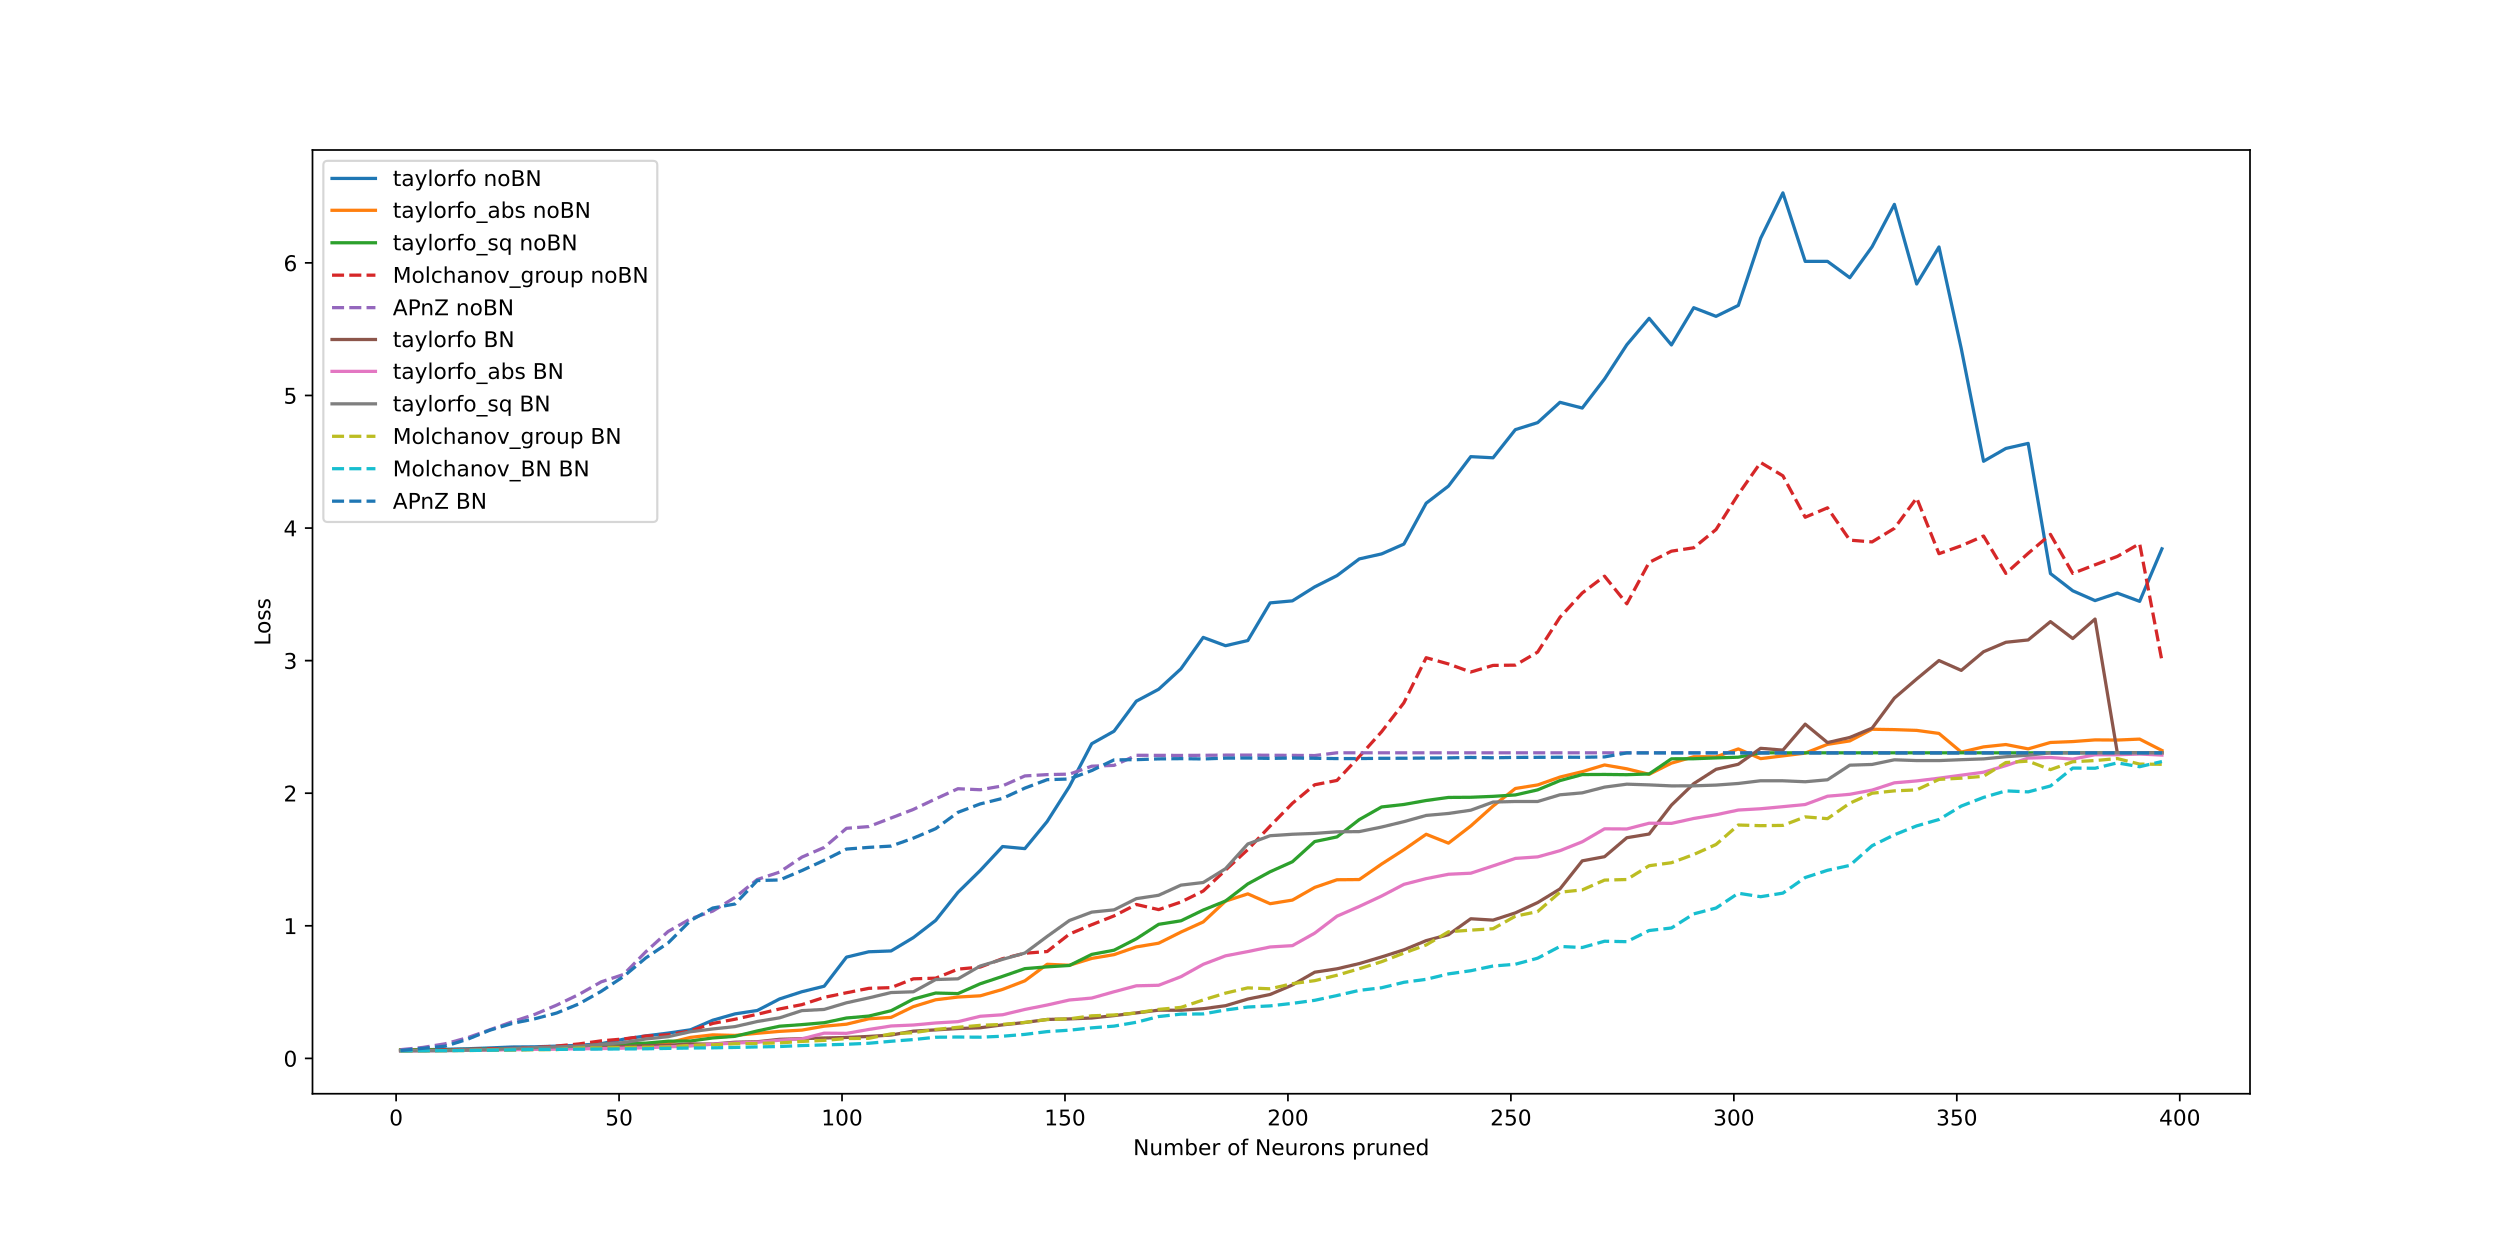 <?xml version="1.0" encoding="utf-8" standalone="no"?>
<!DOCTYPE svg PUBLIC "-//W3C//DTD SVG 1.1//EN"
  "http://www.w3.org/Graphics/SVG/1.1/DTD/svg11.dtd">
<!-- Created with matplotlib (https://matplotlib.org/) -->
<svg height="576pt" version="1.1" viewBox="0 0 1152 576" width="1152pt" xmlns="http://www.w3.org/2000/svg" xmlns:xlink="http://www.w3.org/1999/xlink">
 <defs>
  <style type="text/css">
*{stroke-linecap:butt;stroke-linejoin:round;}
  </style>
 </defs>
 <g id="figure_1">
  <g id="patch_1">
   <path d="M 0 576 
L 1152 576 
L 1152 0 
L 0 0 
z
" style="fill:#ffffff;"/>
  </g>
  <g id="axes_1">
   <g id="patch_2">
    <path d="M 144 504 
L 1036.8 504 
L 1036.8 69.12 
L 144 69.12 
z
" style="fill:#ffffff;"/>
   </g>
   <g id="matplotlib.axis_1">
    <g id="xtick_1">
     <g id="line2d_1">
      <defs>
       <path d="M 0 0 
L 0 3.5 
" id="m375e3ba65e" style="stroke:#000000;stroke-width:0.8;"/>
      </defs>
      <g>
       <use style="stroke:#000000;stroke-width:0.8;" x="182.527" xlink:href="#m375e3ba65e" y="504"/>
      </g>
     </g>
     <g id="text_1">
      <!-- 0 -->
      <defs>
       <path d="M 31.781 66.406 
Q 24.172 66.406 20.328 58.906 
Q 16.5 51.422 16.5 36.375 
Q 16.5 21.391 20.328 13.891 
Q 24.172 6.391 31.781 6.391 
Q 39.453 6.391 43.281 13.891 
Q 47.125 21.391 47.125 36.375 
Q 47.125 51.422 43.281 58.906 
Q 39.453 66.406 31.781 66.406 
z
M 31.781 74.219 
Q 44.047 74.219 50.516 64.516 
Q 56.984 54.828 56.984 36.375 
Q 56.984 17.969 50.516 8.266 
Q 44.047 -1.422 31.781 -1.422 
Q 19.531 -1.422 13.062 8.266 
Q 6.594 17.969 6.594 36.375 
Q 6.594 54.828 13.062 64.516 
Q 19.531 74.219 31.781 74.219 
z
" id="DejaVuSans-48"/>
      </defs>
      <g transform="translate(179.346 518.598)scale(0.1 -0.1)">
       <use xlink:href="#DejaVuSans-48"/>
      </g>
     </g>
    </g>
    <g id="xtick_2">
     <g id="line2d_2">
      <g>
       <use style="stroke:#000000;stroke-width:0.8;" x="285.266" xlink:href="#m375e3ba65e" y="504"/>
      </g>
     </g>
     <g id="text_2">
      <!-- 50 -->
      <defs>
       <path d="M 10.797 72.906 
L 49.516 72.906 
L 49.516 64.594 
L 19.828 64.594 
L 19.828 46.734 
Q 21.969 47.469 24.109 47.828 
Q 26.266 48.188 28.422 48.188 
Q 40.625 48.188 47.75 41.5 
Q 54.891 34.812 54.891 23.391 
Q 54.891 11.625 47.562 5.094 
Q 40.234 -1.422 26.906 -1.422 
Q 22.312 -1.422 17.547 -0.641 
Q 12.797 0.141 7.719 1.703 
L 7.719 11.625 
Q 12.109 9.234 16.797 8.062 
Q 21.484 6.891 26.703 6.891 
Q 35.156 6.891 40.078 11.328 
Q 45.016 15.766 45.016 23.391 
Q 45.016 31 40.078 35.438 
Q 35.156 39.891 26.703 39.891 
Q 22.75 39.891 18.812 39.016 
Q 14.891 38.141 10.797 36.281 
z
" id="DejaVuSans-53"/>
      </defs>
      <g transform="translate(278.903 518.598)scale(0.1 -0.1)">
       <use xlink:href="#DejaVuSans-53"/>
       <use x="63.623" xlink:href="#DejaVuSans-48"/>
      </g>
     </g>
    </g>
    <g id="xtick_3">
     <g id="line2d_3">
      <g>
       <use style="stroke:#000000;stroke-width:0.8;" x="388.005" xlink:href="#m375e3ba65e" y="504"/>
      </g>
     </g>
     <g id="text_3">
      <!-- 100 -->
      <defs>
       <path d="M 12.406 8.297 
L 28.516 8.297 
L 28.516 63.922 
L 10.984 60.406 
L 10.984 69.391 
L 28.422 72.906 
L 38.281 72.906 
L 38.281 8.297 
L 54.391 8.297 
L 54.391 0 
L 12.406 0 
z
" id="DejaVuSans-49"/>
      </defs>
      <g transform="translate(378.461 518.598)scale(0.1 -0.1)">
       <use xlink:href="#DejaVuSans-49"/>
       <use x="63.623" xlink:href="#DejaVuSans-48"/>
       <use x="127.246" xlink:href="#DejaVuSans-48"/>
      </g>
     </g>
    </g>
    <g id="xtick_4">
     <g id="line2d_4">
      <g>
       <use style="stroke:#000000;stroke-width:0.8;" x="490.743" xlink:href="#m375e3ba65e" y="504"/>
      </g>
     </g>
     <g id="text_4">
      <!-- 150 -->
      <g transform="translate(481.2 518.598)scale(0.1 -0.1)">
       <use xlink:href="#DejaVuSans-49"/>
       <use x="63.623" xlink:href="#DejaVuSans-53"/>
       <use x="127.246" xlink:href="#DejaVuSans-48"/>
      </g>
     </g>
    </g>
    <g id="xtick_5">
     <g id="line2d_5">
      <g>
       <use style="stroke:#000000;stroke-width:0.8;" x="593.482" xlink:href="#m375e3ba65e" y="504"/>
      </g>
     </g>
     <g id="text_5">
      <!-- 200 -->
      <defs>
       <path d="M 19.188 8.297 
L 53.609 8.297 
L 53.609 0 
L 7.328 0 
L 7.328 8.297 
Q 12.938 14.109 22.625 23.891 
Q 32.328 33.688 34.812 36.531 
Q 39.547 41.844 41.422 45.531 
Q 43.312 49.219 43.312 52.781 
Q 43.312 58.594 39.234 62.25 
Q 35.156 65.922 28.609 65.922 
Q 23.969 65.922 18.812 64.312 
Q 13.672 62.703 7.812 59.422 
L 7.812 69.391 
Q 13.766 71.781 18.938 73 
Q 24.125 74.219 28.422 74.219 
Q 39.75 74.219 46.484 68.547 
Q 53.219 62.891 53.219 53.422 
Q 53.219 48.922 51.531 44.891 
Q 49.859 40.875 45.406 35.406 
Q 44.188 33.984 37.641 27.219 
Q 31.109 20.453 19.188 8.297 
z
" id="DejaVuSans-50"/>
      </defs>
      <g transform="translate(583.938 518.598)scale(0.1 -0.1)">
       <use xlink:href="#DejaVuSans-50"/>
       <use x="63.623" xlink:href="#DejaVuSans-48"/>
       <use x="127.246" xlink:href="#DejaVuSans-48"/>
      </g>
     </g>
    </g>
    <g id="xtick_6">
     <g id="line2d_6">
      <g>
       <use style="stroke:#000000;stroke-width:0.8;" x="696.221" xlink:href="#m375e3ba65e" y="504"/>
      </g>
     </g>
     <g id="text_6">
      <!-- 250 -->
      <g transform="translate(686.677 518.598)scale(0.1 -0.1)">
       <use xlink:href="#DejaVuSans-50"/>
       <use x="63.623" xlink:href="#DejaVuSans-53"/>
       <use x="127.246" xlink:href="#DejaVuSans-48"/>
      </g>
     </g>
    </g>
    <g id="xtick_7">
     <g id="line2d_7">
      <g>
       <use style="stroke:#000000;stroke-width:0.8;" x="798.96" xlink:href="#m375e3ba65e" y="504"/>
      </g>
     </g>
     <g id="text_7">
      <!-- 300 -->
      <defs>
       <path d="M 40.578 39.312 
Q 47.656 37.797 51.625 33 
Q 55.609 28.219 55.609 21.188 
Q 55.609 10.406 48.188 4.484 
Q 40.766 -1.422 27.094 -1.422 
Q 22.516 -1.422 17.656 -0.516 
Q 12.797 0.391 7.625 2.203 
L 7.625 11.719 
Q 11.719 9.328 16.594 8.109 
Q 21.484 6.891 26.812 6.891 
Q 36.078 6.891 40.938 10.547 
Q 45.797 14.203 45.797 21.188 
Q 45.797 27.641 41.281 31.266 
Q 36.766 34.906 28.719 34.906 
L 20.219 34.906 
L 20.219 43.016 
L 29.109 43.016 
Q 36.375 43.016 40.234 45.922 
Q 44.094 48.828 44.094 54.297 
Q 44.094 59.906 40.109 62.906 
Q 36.141 65.922 28.719 65.922 
Q 24.656 65.922 20.016 65.031 
Q 15.375 64.156 9.812 62.312 
L 9.812 71.094 
Q 15.438 72.656 20.344 73.438 
Q 25.25 74.219 29.594 74.219 
Q 40.828 74.219 47.359 69.109 
Q 53.906 64.016 53.906 55.328 
Q 53.906 49.266 50.438 45.094 
Q 46.969 40.922 40.578 39.312 
z
" id="DejaVuSans-51"/>
      </defs>
      <g transform="translate(789.416 518.598)scale(0.1 -0.1)">
       <use xlink:href="#DejaVuSans-51"/>
       <use x="63.623" xlink:href="#DejaVuSans-48"/>
       <use x="127.246" xlink:href="#DejaVuSans-48"/>
      </g>
     </g>
    </g>
    <g id="xtick_8">
     <g id="line2d_8">
      <g>
       <use style="stroke:#000000;stroke-width:0.8;" x="901.699" xlink:href="#m375e3ba65e" y="504"/>
      </g>
     </g>
     <g id="text_8">
      <!-- 350 -->
      <g transform="translate(892.155 518.598)scale(0.1 -0.1)">
       <use xlink:href="#DejaVuSans-51"/>
       <use x="63.623" xlink:href="#DejaVuSans-53"/>
       <use x="127.246" xlink:href="#DejaVuSans-48"/>
      </g>
     </g>
    </g>
    <g id="xtick_9">
     <g id="line2d_9">
      <g>
       <use style="stroke:#000000;stroke-width:0.8;" x="1004.437" xlink:href="#m375e3ba65e" y="504"/>
      </g>
     </g>
     <g id="text_9">
      <!-- 400 -->
      <defs>
       <path d="M 37.797 64.312 
L 12.891 25.391 
L 37.797 25.391 
z
M 35.203 72.906 
L 47.609 72.906 
L 47.609 25.391 
L 58.016 25.391 
L 58.016 17.188 
L 47.609 17.188 
L 47.609 0 
L 37.797 0 
L 37.797 17.188 
L 4.891 17.188 
L 4.891 26.703 
z
" id="DejaVuSans-52"/>
      </defs>
      <g transform="translate(994.894 518.598)scale(0.1 -0.1)">
       <use xlink:href="#DejaVuSans-52"/>
       <use x="63.623" xlink:href="#DejaVuSans-48"/>
       <use x="127.246" xlink:href="#DejaVuSans-48"/>
      </g>
     </g>
    </g>
    <g id="text_10">
     <!-- Number of Neurons pruned -->
     <defs>
      <path d="M 9.812 72.906 
L 23.094 72.906 
L 55.422 11.922 
L 55.422 72.906 
L 64.984 72.906 
L 64.984 0 
L 51.703 0 
L 19.391 60.984 
L 19.391 0 
L 9.812 0 
z
" id="DejaVuSans-78"/>
      <path d="M 8.5 21.578 
L 8.5 54.688 
L 17.484 54.688 
L 17.484 21.922 
Q 17.484 14.156 20.5 10.266 
Q 23.531 6.391 29.594 6.391 
Q 36.859 6.391 41.078 11.031 
Q 45.312 15.672 45.312 23.688 
L 45.312 54.688 
L 54.297 54.688 
L 54.297 0 
L 45.312 0 
L 45.312 8.406 
Q 42.047 3.422 37.719 1 
Q 33.406 -1.422 27.688 -1.422 
Q 18.266 -1.422 13.375 4.438 
Q 8.5 10.297 8.5 21.578 
z
M 31.109 56 
z
" id="DejaVuSans-117"/>
      <path d="M 52 44.188 
Q 55.375 50.25 60.062 53.125 
Q 64.75 56 71.094 56 
Q 79.641 56 84.281 50.016 
Q 88.922 44.047 88.922 33.016 
L 88.922 0 
L 79.891 0 
L 79.891 32.719 
Q 79.891 40.578 77.094 44.375 
Q 74.312 48.188 68.609 48.188 
Q 61.625 48.188 57.562 43.547 
Q 53.516 38.922 53.516 30.906 
L 53.516 0 
L 44.484 0 
L 44.484 32.719 
Q 44.484 40.625 41.703 44.406 
Q 38.922 48.188 33.109 48.188 
Q 26.219 48.188 22.156 43.531 
Q 18.109 38.875 18.109 30.906 
L 18.109 0 
L 9.078 0 
L 9.078 54.688 
L 18.109 54.688 
L 18.109 46.188 
Q 21.188 51.219 25.484 53.609 
Q 29.781 56 35.688 56 
Q 41.656 56 45.828 52.969 
Q 50 49.953 52 44.188 
z
" id="DejaVuSans-109"/>
      <path d="M 48.688 27.297 
Q 48.688 37.203 44.609 42.844 
Q 40.531 48.484 33.406 48.484 
Q 26.266 48.484 22.188 42.844 
Q 18.109 37.203 18.109 27.297 
Q 18.109 17.391 22.188 11.75 
Q 26.266 6.109 33.406 6.109 
Q 40.531 6.109 44.609 11.75 
Q 48.688 17.391 48.688 27.297 
z
M 18.109 46.391 
Q 20.953 51.266 25.266 53.625 
Q 29.594 56 35.594 56 
Q 45.562 56 51.781 48.094 
Q 58.016 40.188 58.016 27.297 
Q 58.016 14.406 51.781 6.484 
Q 45.562 -1.422 35.594 -1.422 
Q 29.594 -1.422 25.266 0.953 
Q 20.953 3.328 18.109 8.203 
L 18.109 0 
L 9.078 0 
L 9.078 75.984 
L 18.109 75.984 
z
" id="DejaVuSans-98"/>
      <path d="M 56.203 29.594 
L 56.203 25.203 
L 14.891 25.203 
Q 15.484 15.922 20.484 11.062 
Q 25.484 6.203 34.422 6.203 
Q 39.594 6.203 44.453 7.469 
Q 49.312 8.734 54.109 11.281 
L 54.109 2.781 
Q 49.266 0.734 44.188 -0.344 
Q 39.109 -1.422 33.891 -1.422 
Q 20.797 -1.422 13.156 6.188 
Q 5.516 13.812 5.516 26.812 
Q 5.516 40.234 12.766 48.109 
Q 20.016 56 32.328 56 
Q 43.359 56 49.781 48.891 
Q 56.203 41.797 56.203 29.594 
z
M 47.219 32.234 
Q 47.125 39.594 43.094 43.984 
Q 39.062 48.391 32.422 48.391 
Q 24.906 48.391 20.391 44.141 
Q 15.875 39.891 15.188 32.172 
z
" id="DejaVuSans-101"/>
      <path d="M 41.109 46.297 
Q 39.594 47.172 37.812 47.578 
Q 36.031 48 33.891 48 
Q 26.266 48 22.188 43.047 
Q 18.109 38.094 18.109 28.812 
L 18.109 0 
L 9.078 0 
L 9.078 54.688 
L 18.109 54.688 
L 18.109 46.188 
Q 20.953 51.172 25.484 53.578 
Q 30.031 56 36.531 56 
Q 37.453 56 38.578 55.875 
Q 39.703 55.766 41.062 55.516 
z
" id="DejaVuSans-114"/>
      <path id="DejaVuSans-32"/>
      <path d="M 30.609 48.391 
Q 23.391 48.391 19.188 42.75 
Q 14.984 37.109 14.984 27.297 
Q 14.984 17.484 19.156 11.844 
Q 23.344 6.203 30.609 6.203 
Q 37.797 6.203 41.984 11.859 
Q 46.188 17.531 46.188 27.297 
Q 46.188 37.016 41.984 42.703 
Q 37.797 48.391 30.609 48.391 
z
M 30.609 56 
Q 42.328 56 49.016 48.375 
Q 55.719 40.766 55.719 27.297 
Q 55.719 13.875 49.016 6.219 
Q 42.328 -1.422 30.609 -1.422 
Q 18.844 -1.422 12.172 6.219 
Q 5.516 13.875 5.516 27.297 
Q 5.516 40.766 12.172 48.375 
Q 18.844 56 30.609 56 
z
" id="DejaVuSans-111"/>
      <path d="M 37.109 75.984 
L 37.109 68.5 
L 28.516 68.5 
Q 23.688 68.5 21.797 66.547 
Q 19.922 64.594 19.922 59.516 
L 19.922 54.688 
L 34.719 54.688 
L 34.719 47.703 
L 19.922 47.703 
L 19.922 0 
L 10.891 0 
L 10.891 47.703 
L 2.297 47.703 
L 2.297 54.688 
L 10.891 54.688 
L 10.891 58.5 
Q 10.891 67.625 15.141 71.797 
Q 19.391 75.984 28.609 75.984 
z
" id="DejaVuSans-102"/>
      <path d="M 54.891 33.016 
L 54.891 0 
L 45.906 0 
L 45.906 32.719 
Q 45.906 40.484 42.875 44.328 
Q 39.844 48.188 33.797 48.188 
Q 26.516 48.188 22.312 43.547 
Q 18.109 38.922 18.109 30.906 
L 18.109 0 
L 9.078 0 
L 9.078 54.688 
L 18.109 54.688 
L 18.109 46.188 
Q 21.344 51.125 25.703 53.562 
Q 30.078 56 35.797 56 
Q 45.219 56 50.047 50.172 
Q 54.891 44.344 54.891 33.016 
z
" id="DejaVuSans-110"/>
      <path d="M 44.281 53.078 
L 44.281 44.578 
Q 40.484 46.531 36.375 47.5 
Q 32.281 48.484 27.875 48.484 
Q 21.188 48.484 17.844 46.438 
Q 14.5 44.391 14.5 40.281 
Q 14.5 37.156 16.891 35.375 
Q 19.281 33.594 26.516 31.984 
L 29.594 31.297 
Q 39.156 29.25 43.188 25.516 
Q 47.219 21.781 47.219 15.094 
Q 47.219 7.469 41.188 3.016 
Q 35.156 -1.422 24.609 -1.422 
Q 20.219 -1.422 15.453 -0.562 
Q 10.688 0.297 5.422 2 
L 5.422 11.281 
Q 10.406 8.688 15.234 7.391 
Q 20.062 6.109 24.812 6.109 
Q 31.156 6.109 34.562 8.281 
Q 37.984 10.453 37.984 14.406 
Q 37.984 18.062 35.516 20.016 
Q 33.062 21.969 24.703 23.781 
L 21.578 24.516 
Q 13.234 26.266 9.516 29.906 
Q 5.812 33.547 5.812 39.891 
Q 5.812 47.609 11.281 51.797 
Q 16.75 56 26.812 56 
Q 31.781 56 36.172 55.266 
Q 40.578 54.547 44.281 53.078 
z
" id="DejaVuSans-115"/>
      <path d="M 18.109 8.203 
L 18.109 -20.797 
L 9.078 -20.797 
L 9.078 54.688 
L 18.109 54.688 
L 18.109 46.391 
Q 20.953 51.266 25.266 53.625 
Q 29.594 56 35.594 56 
Q 45.562 56 51.781 48.094 
Q 58.016 40.188 58.016 27.297 
Q 58.016 14.406 51.781 6.484 
Q 45.562 -1.422 35.594 -1.422 
Q 29.594 -1.422 25.266 0.953 
Q 20.953 3.328 18.109 8.203 
z
M 48.688 27.297 
Q 48.688 37.203 44.609 42.844 
Q 40.531 48.484 33.406 48.484 
Q 26.266 48.484 22.188 42.844 
Q 18.109 37.203 18.109 27.297 
Q 18.109 17.391 22.188 11.75 
Q 26.266 6.109 33.406 6.109 
Q 40.531 6.109 44.609 11.75 
Q 48.688 17.391 48.688 27.297 
z
" id="DejaVuSans-112"/>
      <path d="M 45.406 46.391 
L 45.406 75.984 
L 54.391 75.984 
L 54.391 0 
L 45.406 0 
L 45.406 8.203 
Q 42.578 3.328 38.25 0.953 
Q 33.938 -1.422 27.875 -1.422 
Q 17.969 -1.422 11.734 6.484 
Q 5.516 14.406 5.516 27.297 
Q 5.516 40.188 11.734 48.094 
Q 17.969 56 27.875 56 
Q 33.938 56 38.25 53.625 
Q 42.578 51.266 45.406 46.391 
z
M 14.797 27.297 
Q 14.797 17.391 18.875 11.75 
Q 22.953 6.109 30.078 6.109 
Q 37.203 6.109 41.297 11.75 
Q 45.406 17.391 45.406 27.297 
Q 45.406 37.203 41.297 42.844 
Q 37.203 48.484 30.078 48.484 
Q 22.953 48.484 18.875 42.844 
Q 14.797 37.203 14.797 27.297 
z
" id="DejaVuSans-100"/>
     </defs>
     <g transform="translate(522.148 532.277)scale(0.1 -0.1)">
      <use xlink:href="#DejaVuSans-78"/>
      <use x="74.805" xlink:href="#DejaVuSans-117"/>
      <use x="138.184" xlink:href="#DejaVuSans-109"/>
      <use x="235.596" xlink:href="#DejaVuSans-98"/>
      <use x="299.072" xlink:href="#DejaVuSans-101"/>
      <use x="360.596" xlink:href="#DejaVuSans-114"/>
      <use x="401.709" xlink:href="#DejaVuSans-32"/>
      <use x="433.496" xlink:href="#DejaVuSans-111"/>
      <use x="494.678" xlink:href="#DejaVuSans-102"/>
      <use x="529.883" xlink:href="#DejaVuSans-32"/>
      <use x="561.67" xlink:href="#DejaVuSans-78"/>
      <use x="636.475" xlink:href="#DejaVuSans-101"/>
      <use x="697.998" xlink:href="#DejaVuSans-117"/>
      <use x="761.377" xlink:href="#DejaVuSans-114"/>
      <use x="800.24" xlink:href="#DejaVuSans-111"/>
      <use x="861.422" xlink:href="#DejaVuSans-110"/>
      <use x="924.801" xlink:href="#DejaVuSans-115"/>
      <use x="976.9" xlink:href="#DejaVuSans-32"/>
      <use x="1008.688" xlink:href="#DejaVuSans-112"/>
      <use x="1072.164" xlink:href="#DejaVuSans-114"/>
      <use x="1113.277" xlink:href="#DejaVuSans-117"/>
      <use x="1176.656" xlink:href="#DejaVuSans-110"/>
      <use x="1240.035" xlink:href="#DejaVuSans-101"/>
      <use x="1301.559" xlink:href="#DejaVuSans-100"/>
     </g>
    </g>
   </g>
   <g id="matplotlib.axis_2">
    <g id="ytick_1">
     <g id="line2d_10">
      <defs>
       <path d="M 0 0 
L -3.5 0 
" id="m76b5b6a651" style="stroke:#000000;stroke-width:0.8;"/>
      </defs>
      <g>
       <use style="stroke:#000000;stroke-width:0.8;" x="144" xlink:href="#m76b5b6a651" y="487.715"/>
      </g>
     </g>
     <g id="text_11">
      <!-- 0 -->
      <g transform="translate(130.637 491.514)scale(0.1 -0.1)">
       <use xlink:href="#DejaVuSans-48"/>
      </g>
     </g>
    </g>
    <g id="ytick_2">
     <g id="line2d_11">
      <g>
       <use style="stroke:#000000;stroke-width:0.8;" x="144" xlink:href="#m76b5b6a651" y="426.616"/>
      </g>
     </g>
     <g id="text_12">
      <!-- 1 -->
      <g transform="translate(130.637 430.416)scale(0.1 -0.1)">
       <use xlink:href="#DejaVuSans-49"/>
      </g>
     </g>
    </g>
    <g id="ytick_3">
     <g id="line2d_12">
      <g>
       <use style="stroke:#000000;stroke-width:0.8;" x="144" xlink:href="#m76b5b6a651" y="365.518"/>
      </g>
     </g>
     <g id="text_13">
      <!-- 2 -->
      <g transform="translate(130.637 369.317)scale(0.1 -0.1)">
       <use xlink:href="#DejaVuSans-50"/>
      </g>
     </g>
    </g>
    <g id="ytick_4">
     <g id="line2d_13">
      <g>
       <use style="stroke:#000000;stroke-width:0.8;" x="144" xlink:href="#m76b5b6a651" y="304.419"/>
      </g>
     </g>
     <g id="text_14">
      <!-- 3 -->
      <g transform="translate(130.637 308.218)scale(0.1 -0.1)">
       <use xlink:href="#DejaVuSans-51"/>
      </g>
     </g>
    </g>
    <g id="ytick_5">
     <g id="line2d_14">
      <g>
       <use style="stroke:#000000;stroke-width:0.8;" x="144" xlink:href="#m76b5b6a651" y="243.32"/>
      </g>
     </g>
     <g id="text_15">
      <!-- 4 -->
      <g transform="translate(130.637 247.119)scale(0.1 -0.1)">
       <use xlink:href="#DejaVuSans-52"/>
      </g>
     </g>
    </g>
    <g id="ytick_6">
     <g id="line2d_15">
      <g>
       <use style="stroke:#000000;stroke-width:0.8;" x="144" xlink:href="#m76b5b6a651" y="182.222"/>
      </g>
     </g>
     <g id="text_16">
      <!-- 5 -->
      <g transform="translate(130.637 186.021)scale(0.1 -0.1)">
       <use xlink:href="#DejaVuSans-53"/>
      </g>
     </g>
    </g>
    <g id="ytick_7">
     <g id="line2d_16">
      <g>
       <use style="stroke:#000000;stroke-width:0.8;" x="144" xlink:href="#m76b5b6a651" y="121.123"/>
      </g>
     </g>
     <g id="text_17">
      <!-- 6 -->
      <defs>
       <path d="M 33.016 40.375 
Q 26.375 40.375 22.484 35.828 
Q 18.609 31.297 18.609 23.391 
Q 18.609 15.531 22.484 10.953 
Q 26.375 6.391 33.016 6.391 
Q 39.656 6.391 43.531 10.953 
Q 47.406 15.531 47.406 23.391 
Q 47.406 31.297 43.531 35.828 
Q 39.656 40.375 33.016 40.375 
z
M 52.594 71.297 
L 52.594 62.312 
Q 48.875 64.062 45.094 64.984 
Q 41.312 65.922 37.594 65.922 
Q 27.828 65.922 22.672 59.328 
Q 17.531 52.734 16.797 39.406 
Q 19.672 43.656 24.016 45.922 
Q 28.375 48.188 33.594 48.188 
Q 44.578 48.188 50.953 41.516 
Q 57.328 34.859 57.328 23.391 
Q 57.328 12.156 50.688 5.359 
Q 44.047 -1.422 33.016 -1.422 
Q 20.359 -1.422 13.672 8.266 
Q 6.984 17.969 6.984 36.375 
Q 6.984 53.656 15.188 63.938 
Q 23.391 74.219 37.203 74.219 
Q 40.922 74.219 44.703 73.484 
Q 48.484 72.75 52.594 71.297 
z
" id="DejaVuSans-54"/>
      </defs>
      <g transform="translate(130.637 124.922)scale(0.1 -0.1)">
       <use xlink:href="#DejaVuSans-54"/>
      </g>
     </g>
    </g>
    <g id="text_18">
     <!-- Loss -->
     <defs>
      <path d="M 9.812 72.906 
L 19.672 72.906 
L 19.672 8.297 
L 55.172 8.297 
L 55.172 0 
L 9.812 0 
z
" id="DejaVuSans-76"/>
     </defs>
     <g transform="translate(124.558 297.527)rotate(-90)scale(0.1 -0.1)">
      <use xlink:href="#DejaVuSans-76"/>
      <use x="53.963" xlink:href="#DejaVuSans-111"/>
      <use x="115.145" xlink:href="#DejaVuSans-115"/>
      <use x="167.244" xlink:href="#DejaVuSans-115"/>
     </g>
    </g>
   </g>
   <g id="line2d_17">
    <path clip-path="url(#p7041e34046)" d="M 184.582 483.861 
L 194.856 483.729 
L 205.13 483.5 
L 215.403 483.268 
L 225.677 482.895 
L 235.951 482.46 
L 246.225 482.377 
L 256.499 482.058 
L 266.773 481.683 
L 277.047 480.925 
L 287.321 478.875 
L 297.594 477.329 
L 307.868 476.039 
L 318.142 474.534 
L 328.416 470.124 
L 338.69 467.196 
L 348.964 465.63 
L 359.238 460.304 
L 369.512 456.985 
L 379.786 454.448 
L 390.059 441.045 
L 400.333 438.579 
L 410.607 438.195 
L 420.881 432.036 
L 431.155 424.127 
L 441.429 411.184 
L 451.703 401.094 
L 461.977 390.084 
L 472.25 391.048 
L 482.524 378.549 
L 492.798 362.397 
L 503.072 342.693 
L 513.346 336.935 
L 523.62 323.089 
L 533.894 317.625 
L 544.168 308.194 
L 554.441 293.717 
L 564.715 297.542 
L 574.989 295.16 
L 585.263 277.811 
L 595.537 276.876 
L 605.811 270.435 
L 616.085 265.251 
L 626.359 257.549 
L 636.632 255.241 
L 646.906 250.722 
L 657.18 231.876 
L 667.454 223.979 
L 677.728 210.422 
L 688.002 210.948 
L 698.276 197.971 
L 708.55 194.742 
L 718.823 185.382 
L 729.097 188.027 
L 739.371 174.626 
L 749.645 158.855 
L 759.919 146.69 
L 770.193 158.948 
L 780.467 141.788 
L 790.741 145.772 
L 801.014 140.736 
L 811.288 109.831 
L 821.562 88.887 
L 831.836 120.444 
L 842.11 120.432 
L 852.384 127.97 
L 862.658 113.693 
L 872.932 94.181 
L 883.206 130.86 
L 893.479 113.807 
L 903.753 160.66 
L 914.027 212.549 
L 924.301 206.647 
L 934.575 204.321 
L 944.849 264.293 
L 955.123 272.229 
L 965.397 276.755 
L 975.67 273.295 
L 985.944 277.099 
L 996.218 252.893 
" style="fill:none;stroke:#1f77b4;stroke-linecap:square;stroke-width:1.5;"/>
   </g>
   <g id="line2d_18">
    <path clip-path="url(#p7041e34046)" d="M 184.582 483.876 
L 194.856 483.795 
L 205.13 483.702 
L 215.403 483.614 
L 225.677 483.595 
L 235.951 483.434 
L 246.225 483.228 
L 256.499 483.126 
L 266.773 482.723 
L 277.047 482.706 
L 287.321 482.278 
L 297.594 480.999 
L 307.868 480.57 
L 318.142 478.038 
L 328.416 476.863 
L 338.69 477.118 
L 348.964 476.137 
L 359.238 475.259 
L 369.512 474.678 
L 379.786 472.868 
L 390.059 471.948 
L 400.333 469.456 
L 410.607 468.795 
L 420.881 463.843 
L 431.155 460.688 
L 441.429 459.44 
L 451.703 458.866 
L 461.977 455.914 
L 472.25 451.963 
L 482.524 444.339 
L 492.798 444.79 
L 503.072 441.63 
L 513.346 439.895 
L 523.62 436.334 
L 533.894 434.629 
L 544.168 429.498 
L 554.441 424.828 
L 564.715 415.239 
L 574.989 411.891 
L 585.263 416.426 
L 595.537 414.76 
L 605.811 408.924 
L 616.085 405.391 
L 626.359 405.297 
L 636.632 398.157 
L 646.906 391.55 
L 657.18 384.426 
L 667.454 388.529 
L 677.728 380.61 
L 688.002 371.438 
L 698.276 363.336 
L 708.55 361.699 
L 718.823 358.079 
L 729.097 355.585 
L 739.371 352.492 
L 749.645 354.268 
L 759.919 356.792 
L 770.193 351.655 
L 780.467 348.712 
L 790.741 348.738 
L 801.014 345.107 
L 811.288 349.575 
L 821.562 348.313 
L 831.836 347.035 
L 842.11 342.997 
L 852.384 341.41 
L 862.658 336.037 
L 872.932 336.209 
L 883.206 336.562 
L 893.479 337.964 
L 903.753 346.576 
L 914.027 344.166 
L 924.301 343.082 
L 934.575 345.084 
L 944.849 342.13 
L 955.123 341.717 
L 965.397 340.941 
L 975.67 341.017 
L 985.944 340.577 
L 996.218 345.813 
" style="fill:none;stroke:#ff7f0e;stroke-linecap:square;stroke-width:1.5;"/>
   </g>
   <g id="line2d_19">
    <path clip-path="url(#p7041e34046)" d="M 184.582 483.908 
L 194.856 483.795 
L 205.13 483.684 
L 215.403 483.618 
L 225.677 483.498 
L 235.951 483.203 
L 246.225 483.098 
L 256.499 483.024 
L 266.773 482.182 
L 277.047 481.289 
L 287.321 480.849 
L 297.594 480.687 
L 307.868 479.783 
L 318.142 479.695 
L 328.416 478.295 
L 338.69 477.532 
L 348.964 475.056 
L 359.238 472.876 
L 369.512 472.139 
L 379.786 471.256 
L 390.059 469.093 
L 400.333 468.199 
L 410.607 465.734 
L 420.881 460.367 
L 431.155 457.59 
L 441.429 457.843 
L 451.703 453.31 
L 461.977 449.912 
L 472.25 446.345 
L 482.524 445.524 
L 492.798 444.885 
L 503.072 439.783 
L 513.346 437.848 
L 523.62 432.594 
L 533.894 425.932 
L 544.168 424.307 
L 554.441 419.352 
L 564.715 415.185 
L 574.989 407.3 
L 585.263 401.702 
L 595.537 397.097 
L 605.811 387.791 
L 616.085 385.651 
L 626.359 377.663 
L 636.632 371.84 
L 646.906 370.7 
L 657.18 368.869 
L 667.454 367.456 
L 677.728 367.38 
L 688.002 366.956 
L 698.276 366.308 
L 708.55 363.972 
L 718.823 359.699 
L 729.097 356.925 
L 739.371 356.864 
L 749.645 356.979 
L 759.919 356.642 
L 770.193 349.658 
L 780.467 349.628 
L 790.741 349.246 
L 801.014 348.915 
L 811.288 346.889 
L 821.562 346.889 
L 831.836 346.889 
L 842.11 346.889 
L 852.384 346.889 
L 862.658 346.889 
L 872.932 346.889 
L 883.206 346.889 
L 893.479 346.889 
L 903.753 346.889 
L 914.027 346.889 
L 924.301 346.889 
L 934.575 346.889 
L 944.849 346.889 
L 955.123 346.889 
L 965.397 346.889 
L 975.67 346.889 
L 985.944 346.889 
L 996.218 346.889 
" style="fill:none;stroke:#2ca02c;stroke-linecap:square;stroke-width:1.5;"/>
   </g>
   <g id="line2d_20">
    <path clip-path="url(#p7041e34046)" d="M 184.582 483.901 
L 194.856 483.887 
L 205.13 483.744 
L 215.403 483.6 
L 225.677 483.277 
L 235.951 483.127 
L 246.225 482.698 
L 256.499 482.015 
L 266.773 481.041 
L 277.047 479.622 
L 287.321 478.742 
L 297.594 477.421 
L 307.868 476.816 
L 318.142 475.056 
L 328.416 471.592 
L 338.69 469.657 
L 348.964 467.372 
L 359.238 464.928 
L 369.512 462.938 
L 379.786 459.588 
L 390.059 457.464 
L 400.333 455.424 
L 410.607 455.097 
L 420.881 451.042 
L 431.155 450.74 
L 441.429 446.581 
L 451.703 445.614 
L 461.977 441.758 
L 472.25 439.26 
L 482.524 438.463 
L 492.798 430.404 
L 503.072 426.103 
L 513.346 422.043 
L 523.62 416.773 
L 533.894 419.157 
L 544.168 415.662 
L 554.441 410.582 
L 564.715 400.926 
L 574.989 391.473 
L 585.263 380.653 
L 595.537 370.165 
L 605.811 361.618 
L 616.085 359.624 
L 626.359 348.634 
L 636.632 337.2 
L 646.906 323.854 
L 657.18 303.071 
L 667.454 305.951 
L 677.728 309.662 
L 688.002 306.619 
L 698.276 306.489 
L 708.55 300.473 
L 718.823 284.454 
L 729.097 273.254 
L 739.371 265.508 
L 749.645 278.224 
L 759.919 259.173 
L 770.193 253.978 
L 780.467 252.411 
L 790.741 244.019 
L 801.014 227.795 
L 811.288 213.121 
L 821.562 219.257 
L 831.836 238.343 
L 842.11 234.006 
L 852.384 248.899 
L 862.658 249.712 
L 872.932 243.461 
L 883.206 229.465 
L 893.479 255.141 
L 903.753 251.489 
L 914.027 247.009 
L 924.301 264.221 
L 934.575 254.981 
L 944.849 246.258 
L 955.123 264.227 
L 965.397 260.258 
L 975.67 256.395 
L 985.944 250.506 
L 996.218 304.532 
" style="fill:none;stroke:#d62728;stroke-dasharray:5.55,2.4;stroke-dashoffset:0;stroke-width:1.5;"/>
   </g>
   <g id="line2d_21">
    <path clip-path="url(#p7041e34046)" d="M 184.582 483.693 
L 194.856 482.658 
L 205.13 480.979 
L 215.403 478.187 
L 225.677 474.538 
L 235.951 470.858 
L 246.225 467.498 
L 256.499 463.156 
L 266.773 458.225 
L 277.047 452.424 
L 287.321 449.034 
L 297.594 438.574 
L 307.868 429.22 
L 318.142 423.405 
L 328.416 419.844 
L 338.69 413.514 
L 348.964 405.278 
L 359.238 401.842 
L 369.512 394.962 
L 379.786 390.5 
L 390.059 381.687 
L 400.333 380.887 
L 410.607 376.936 
L 420.881 372.972 
L 431.155 368.109 
L 441.429 363.437 
L 451.703 363.919 
L 461.977 362.125 
L 472.25 357.547 
L 482.524 356.94 
L 492.798 356.718 
L 503.072 353.057 
L 513.346 352.69 
L 523.62 348.04 
L 533.894 348.069 
L 544.168 348.095 
L 554.441 348.044 
L 564.715 347.962 
L 574.989 347.936 
L 585.263 348.031 
L 595.537 348.069 
L 605.811 348.156 
L 616.085 346.889 
L 626.359 346.889 
L 636.632 346.889 
L 646.906 346.889 
L 657.18 346.889 
L 667.454 346.889 
L 677.728 346.889 
L 688.002 346.889 
L 698.276 346.889 
L 708.55 346.889 
L 718.823 346.889 
L 729.097 346.889 
L 739.371 346.889 
L 749.645 346.889 
L 759.919 346.889 
L 770.193 346.889 
L 780.467 346.889 
L 790.741 346.889 
L 801.014 346.889 
L 811.288 346.889 
L 821.562 346.889 
L 831.836 346.889 
L 842.11 346.889 
L 852.384 346.889 
L 862.658 346.889 
L 872.932 346.889 
L 883.206 346.889 
L 893.479 346.889 
L 903.753 346.889 
L 914.027 346.889 
L 924.301 346.889 
L 934.575 346.889 
L 944.849 346.889 
L 955.123 346.889 
L 965.397 346.889 
L 975.67 346.889 
L 985.944 346.889 
L 996.218 346.889 
" style="fill:none;stroke:#9467bd;stroke-dasharray:5.55,2.4;stroke-dashoffset:0;stroke-width:1.5;"/>
   </g>
   <g id="line2d_22">
    <path clip-path="url(#p7041e34046)" d="M 184.582 484.174 
L 194.856 484.011 
L 205.13 483.924 
L 215.403 483.732 
L 225.677 483.64 
L 235.951 483.495 
L 246.225 483.292 
L 256.499 483.168 
L 266.773 482.798 
L 277.047 482.748 
L 287.321 482.229 
L 297.594 481.876 
L 307.868 481.632 
L 318.142 481.063 
L 328.416 481.097 
L 338.69 480.25 
L 348.964 480.027 
L 359.238 478.92 
L 369.512 478.595 
L 379.786 478.305 
L 390.059 478.052 
L 400.333 477.593 
L 410.607 476.945 
L 420.881 475.151 
L 431.155 474.57 
L 441.429 473.958 
L 451.703 473.588 
L 461.977 472.26 
L 472.25 471.17 
L 482.524 469.759 
L 492.798 469.515 
L 503.072 469.098 
L 513.346 467.991 
L 523.62 466.749 
L 533.894 465.481 
L 544.168 465.53 
L 554.441 464.807 
L 564.715 463.424 
L 574.989 460.363 
L 585.263 458.253 
L 595.537 453.882 
L 605.811 447.992 
L 616.085 446.419 
L 626.359 444.013 
L 636.632 440.954 
L 646.906 437.69 
L 657.18 433.436 
L 667.454 430.699 
L 677.728 423.363 
L 688.002 423.985 
L 698.276 420.657 
L 708.55 415.9 
L 718.823 409.63 
L 729.097 396.684 
L 739.371 394.764 
L 749.645 386.017 
L 759.919 384.321 
L 770.193 371.003 
L 780.467 361.097 
L 790.741 354.497 
L 801.014 352.165 
L 811.288 344.82 
L 821.562 345.662 
L 831.836 333.687 
L 842.11 342.18 
L 852.384 339.813 
L 862.658 335.539 
L 872.932 321.682 
L 883.206 312.873 
L 893.479 304.374 
L 903.753 308.917 
L 914.027 300.312 
L 924.301 295.962 
L 934.575 294.893 
L 944.849 286.447 
L 955.123 294.235 
L 965.397 285.271 
L 975.67 346.937 
L 985.944 346.937 
L 996.218 346.937 
" style="fill:none;stroke:#8c564b;stroke-linecap:square;stroke-width:1.5;"/>
   </g>
   <g id="line2d_23">
    <path clip-path="url(#p7041e34046)" d="M 184.582 484.23 
L 194.856 484.191 
L 205.13 484.124 
L 215.403 484.008 
L 225.677 483.85 
L 235.951 483.724 
L 246.225 483.533 
L 256.499 483.422 
L 266.773 483.253 
L 277.047 483.178 
L 287.321 483.003 
L 297.594 482.804 
L 307.868 482.384 
L 318.142 481.985 
L 328.416 481.173 
L 338.69 480.619 
L 348.964 480.235 
L 359.238 479.336 
L 369.512 478.712 
L 379.786 476.07 
L 390.059 476.168 
L 400.333 474.375 
L 410.607 472.772 
L 420.881 472.326 
L 431.155 471.384 
L 441.429 470.777 
L 451.703 468.293 
L 461.977 467.603 
L 472.25 465.148 
L 482.524 463.111 
L 492.798 460.799 
L 503.072 459.902 
L 513.346 457.001 
L 523.62 454.259 
L 533.894 454.012 
L 544.168 450.062 
L 554.441 444.362 
L 564.715 440.45 
L 574.989 438.483 
L 585.263 436.363 
L 595.537 435.748 
L 605.811 429.994 
L 616.085 422.174 
L 626.359 417.688 
L 636.632 412.893 
L 646.906 407.516 
L 657.18 404.871 
L 667.454 402.856 
L 677.728 402.373 
L 688.002 399 
L 698.276 395.557 
L 708.55 394.847 
L 718.823 391.991 
L 729.097 387.898 
L 739.371 381.923 
L 749.645 381.988 
L 759.919 379.335 
L 770.193 379.415 
L 780.467 377.153 
L 790.741 375.436 
L 801.014 373.268 
L 811.288 372.673 
L 821.562 371.715 
L 831.836 370.718 
L 842.11 366.896 
L 852.384 366.013 
L 862.658 364.083 
L 872.932 360.724 
L 883.206 359.85 
L 893.479 358.583 
L 903.753 357.206 
L 914.027 355.835 
L 924.301 352.782 
L 934.575 349.316 
L 944.849 349.049 
L 955.123 349.802 
L 965.397 347.787 
L 975.67 347.785 
L 985.944 347.458 
L 996.218 347.945 
" style="fill:none;stroke:#e377c2;stroke-linecap:square;stroke-width:1.5;"/>
   </g>
   <g id="line2d_24">
    <path clip-path="url(#p7041e34046)" d="M 184.582 484.233 
L 194.856 484.191 
L 205.13 484.121 
L 215.403 483.916 
L 225.677 483.671 
L 235.951 483.218 
L 246.225 482.771 
L 256.499 482.434 
L 266.773 482.079 
L 277.047 481.234 
L 287.321 480.413 
L 297.594 478.754 
L 307.868 477.694 
L 318.142 475.425 
L 328.416 474.142 
L 338.69 473.052 
L 348.964 470.703 
L 359.238 469.013 
L 369.512 465.687 
L 379.786 465.13 
L 390.059 462.079 
L 400.333 459.826 
L 410.607 457.369 
L 420.881 457.014 
L 431.155 451.376 
L 441.429 451.046 
L 451.703 445.123 
L 461.977 442.063 
L 472.25 439.16 
L 482.524 431.503 
L 492.798 424.152 
L 503.072 420.309 
L 513.346 419.257 
L 523.62 414.094 
L 533.894 412.538 
L 544.168 407.867 
L 554.441 406.656 
L 564.715 400.301 
L 574.989 388.9 
L 585.263 385.093 
L 595.537 384.423 
L 605.811 384.027 
L 616.085 383.299 
L 626.359 383.202 
L 636.632 381.1 
L 646.906 378.616 
L 657.18 375.75 
L 667.454 374.84 
L 677.728 373.339 
L 688.002 369.593 
L 698.276 369.326 
L 708.55 369.325 
L 718.823 366.245 
L 729.097 365.342 
L 739.371 362.704 
L 749.645 361.344 
L 759.919 361.676 
L 770.193 362.135 
L 780.467 362.107 
L 790.741 361.768 
L 801.014 361.022 
L 811.288 359.768 
L 821.562 359.785 
L 831.836 360.231 
L 842.11 359.319 
L 852.384 352.591 
L 862.658 352.26 
L 872.932 350.113 
L 883.206 350.472 
L 893.479 350.479 
L 903.753 350.059 
L 914.027 349.694 
L 924.301 348.704 
L 934.575 347.984 
L 944.849 346.937 
L 955.123 346.937 
L 965.397 346.937 
L 975.67 346.937 
L 985.944 346.937 
L 996.218 346.937 
" style="fill:none;stroke:#7f7f7f;stroke-linecap:square;stroke-width:1.5;"/>
   </g>
   <g id="line2d_25">
    <path clip-path="url(#p7041e34046)" d="M 184.582 484.233 
L 194.856 484.196 
L 205.13 484.141 
L 215.403 484.076 
L 225.677 483.952 
L 235.951 483.918 
L 246.225 483.703 
L 256.499 483.67 
L 266.773 482.898 
L 277.047 482.87 
L 287.321 482.704 
L 297.594 482.567 
L 307.868 482.473 
L 318.142 481.711 
L 328.416 481.456 
L 338.69 480.937 
L 348.964 480.82 
L 359.238 480.56 
L 369.512 479.887 
L 379.786 479.406 
L 390.059 478.569 
L 400.333 478.465 
L 410.607 476.408 
L 420.881 475.856 
L 431.155 474.35 
L 441.429 473.377 
L 451.703 472.477 
L 461.977 472.04 
L 472.25 471.129 
L 482.524 469.794 
L 492.798 469.471 
L 503.072 468.079 
L 513.346 467.695 
L 523.62 466.778 
L 533.894 465.123 
L 544.168 464.209 
L 554.441 460.77 
L 564.715 457.637 
L 574.989 455.204 
L 585.263 455.639 
L 595.537 453.257 
L 605.811 451.886 
L 616.085 449.38 
L 626.359 446.378 
L 636.632 443.155 
L 646.906 439.178 
L 657.18 435.434 
L 667.454 429.362 
L 677.728 428.603 
L 688.002 427.957 
L 698.276 422.18 
L 708.55 420.051 
L 718.823 411.133 
L 729.097 410.066 
L 739.371 405.547 
L 749.645 405.279 
L 759.919 398.923 
L 770.193 397.545 
L 780.467 393.763 
L 790.741 389.134 
L 801.014 380.169 
L 811.288 380.47 
L 821.562 380.339 
L 831.836 376.419 
L 842.11 377.246 
L 852.384 370.103 
L 862.658 365.521 
L 872.932 364.431 
L 883.206 363.982 
L 893.479 359.145 
L 903.753 358.579 
L 914.027 357.705 
L 924.301 351.376 
L 934.575 350.728 
L 944.849 354.651 
L 955.123 351.008 
L 965.397 350.46 
L 975.67 349.547 
L 985.944 352.094 
L 996.218 352.189 
" style="fill:none;stroke:#bcbd22;stroke-dasharray:5.55,2.4;stroke-dashoffset:0;stroke-width:1.5;"/>
   </g>
   <g id="line2d_26">
    <path clip-path="url(#p7041e34046)" d="M 184.582 484.226 
L 194.856 484.191 
L 205.13 484.131 
L 215.403 484.055 
L 225.677 483.954 
L 235.951 483.78 
L 246.225 483.594 
L 256.499 483.566 
L 266.773 483.455 
L 277.047 483.405 
L 287.321 483.361 
L 297.594 483.282 
L 307.868 483.091 
L 318.142 482.927 
L 328.416 482.835 
L 338.69 482.658 
L 348.964 482.422 
L 359.238 482.239 
L 369.512 481.792 
L 379.786 481.49 
L 390.059 481.201 
L 400.333 480.729 
L 410.607 479.816 
L 420.881 479.031 
L 431.155 477.956 
L 441.429 477.863 
L 451.703 477.945 
L 461.977 477.485 
L 472.25 476.65 
L 482.524 475.358 
L 492.798 474.713 
L 503.072 473.633 
L 513.346 472.831 
L 523.62 471.059 
L 533.894 468.417 
L 544.168 467.31 
L 554.441 467.215 
L 564.715 465.398 
L 574.989 464.034 
L 585.263 463.51 
L 595.537 462.347 
L 605.811 460.95 
L 616.085 458.74 
L 626.359 456.358 
L 636.632 455.162 
L 646.906 452.645 
L 657.18 451.266 
L 667.454 448.763 
L 677.728 447.31 
L 688.002 445.132 
L 698.276 444.328 
L 708.55 441.531 
L 718.823 436.126 
L 729.097 436.615 
L 739.371 433.721 
L 749.645 433.927 
L 759.919 428.781 
L 770.193 427.618 
L 780.467 421.118 
L 790.741 418.427 
L 801.014 411.598 
L 811.288 413.199 
L 821.562 411.547 
L 831.836 404.364 
L 842.11 401.037 
L 852.384 398.776 
L 862.658 389.712 
L 872.932 384.666 
L 883.206 380.566 
L 893.479 377.629 
L 903.753 371.428 
L 914.027 367.446 
L 924.301 364.432 
L 934.575 364.897 
L 944.849 362.182 
L 955.123 353.93 
L 965.397 354.009 
L 975.67 351.538 
L 985.944 353.301 
L 996.218 350.895 
" style="fill:none;stroke:#17becf;stroke-dasharray:5.55,2.4;stroke-dashoffset:0;stroke-width:1.5;"/>
   </g>
   <g id="line2d_27">
    <path clip-path="url(#p7041e34046)" d="M 184.582 484.076 
L 194.856 483.072 
L 205.13 482.09 
L 215.403 478.916 
L 225.677 474.729 
L 235.951 471.627 
L 246.225 469.51 
L 256.499 466.807 
L 266.773 462.58 
L 277.047 456.791 
L 287.321 449.979 
L 297.594 441.401 
L 307.868 434.514 
L 318.142 424.24 
L 328.416 418.426 
L 338.69 416.558 
L 348.964 405.752 
L 359.238 405.486 
L 369.512 401.15 
L 379.786 396.434 
L 390.059 391.252 
L 400.333 390.467 
L 410.607 389.878 
L 420.881 386.217 
L 431.155 381.849 
L 441.429 374.322 
L 451.703 370.44 
L 461.977 367.899 
L 472.25 363.158 
L 482.524 359.277 
L 492.798 358.957 
L 503.072 355.065 
L 513.346 350.146 
L 523.62 350.051 
L 533.894 349.694 
L 544.168 349.583 
L 554.441 349.724 
L 564.715 349.35 
L 574.989 349.298 
L 585.263 349.465 
L 595.537 349.3 
L 605.811 349.414 
L 616.085 349.558 
L 626.359 349.544 
L 636.632 349.425 
L 646.906 349.399 
L 657.18 349.288 
L 667.454 349.232 
L 677.728 349.031 
L 688.002 349.189 
L 698.276 349.022 
L 708.55 348.979 
L 718.823 348.939 
L 729.097 348.953 
L 739.371 348.784 
L 749.645 346.937 
L 759.919 346.937 
L 770.193 346.937 
L 780.467 346.937 
L 790.741 346.937 
L 801.014 346.937 
L 811.288 346.937 
L 821.562 346.937 
L 831.836 346.937 
L 842.11 346.937 
L 852.384 346.937 
L 862.658 346.937 
L 872.932 346.937 
L 883.206 346.937 
L 893.479 346.937 
L 903.753 346.937 
L 914.027 346.937 
L 924.301 346.937 
L 934.575 346.937 
L 944.849 346.937 
L 955.123 346.937 
L 965.397 346.937 
L 975.67 346.937 
L 985.944 346.937 
L 996.218 346.937 
" style="fill:none;stroke:#1f77b4;stroke-dasharray:5.55,2.4;stroke-dashoffset:0;stroke-width:1.5;"/>
   </g>
   <g id="patch_3">
    <path d="M 144 504 
L 144 69.12 
" style="fill:none;stroke:#000000;stroke-linecap:square;stroke-linejoin:miter;stroke-width:0.8;"/>
   </g>
   <g id="patch_4">
    <path d="M 1036.8 504 
L 1036.8 69.12 
" style="fill:none;stroke:#000000;stroke-linecap:square;stroke-linejoin:miter;stroke-width:0.8;"/>
   </g>
   <g id="patch_5">
    <path d="M 144 504 
L 1036.8 504 
" style="fill:none;stroke:#000000;stroke-linecap:square;stroke-linejoin:miter;stroke-width:0.8;"/>
   </g>
   <g id="patch_6">
    <path d="M 144 69.12 
L 1036.8 69.12 
" style="fill:none;stroke:#000000;stroke-linecap:square;stroke-linejoin:miter;stroke-width:0.8;"/>
   </g>
   <g id="legend_1">
    <g id="patch_7">
     <path d="M 151 240.526 
L 300.88 240.526 
Q 302.88 240.526 302.88 238.526 
L 302.88 76.12 
Q 302.88 74.12 300.88 74.12 
L 151 74.12 
Q 149 74.12 149 76.12 
L 149 238.526 
Q 149 240.526 151 240.526 
z
" style="fill:#ffffff;opacity:0.8;stroke:#cccccc;stroke-linejoin:miter;"/>
    </g>
    <g id="line2d_28">
     <path d="M 153 82.218 
L 173 82.218 
" style="fill:none;stroke:#1f77b4;stroke-linecap:square;stroke-width:1.5;"/>
    </g>
    <g id="line2d_29"/>
    <g id="text_19">
     <!-- taylorfo noBN -->
     <defs>
      <path d="M 18.312 70.219 
L 18.312 54.688 
L 36.812 54.688 
L 36.812 47.703 
L 18.312 47.703 
L 18.312 18.016 
Q 18.312 11.328 20.141 9.422 
Q 21.969 7.516 27.594 7.516 
L 36.812 7.516 
L 36.812 0 
L 27.594 0 
Q 17.188 0 13.234 3.875 
Q 9.281 7.766 9.281 18.016 
L 9.281 47.703 
L 2.688 47.703 
L 2.688 54.688 
L 9.281 54.688 
L 9.281 70.219 
z
" id="DejaVuSans-116"/>
      <path d="M 34.281 27.484 
Q 23.391 27.484 19.188 25 
Q 14.984 22.516 14.984 16.5 
Q 14.984 11.719 18.141 8.906 
Q 21.297 6.109 26.703 6.109 
Q 34.188 6.109 38.703 11.406 
Q 43.219 16.703 43.219 25.484 
L 43.219 27.484 
z
M 52.203 31.203 
L 52.203 0 
L 43.219 0 
L 43.219 8.297 
Q 40.141 3.328 35.547 0.953 
Q 30.953 -1.422 24.312 -1.422 
Q 15.922 -1.422 10.953 3.297 
Q 6 8.016 6 15.922 
Q 6 25.141 12.172 29.828 
Q 18.359 34.516 30.609 34.516 
L 43.219 34.516 
L 43.219 35.406 
Q 43.219 41.609 39.141 45 
Q 35.062 48.391 27.688 48.391 
Q 23 48.391 18.547 47.266 
Q 14.109 46.141 10.016 43.891 
L 10.016 52.203 
Q 14.938 54.109 19.578 55.047 
Q 24.219 56 28.609 56 
Q 40.484 56 46.344 49.844 
Q 52.203 43.703 52.203 31.203 
z
" id="DejaVuSans-97"/>
      <path d="M 32.172 -5.078 
Q 28.375 -14.844 24.75 -17.812 
Q 21.141 -20.797 15.094 -20.797 
L 7.906 -20.797 
L 7.906 -13.281 
L 13.188 -13.281 
Q 16.891 -13.281 18.938 -11.516 
Q 21 -9.766 23.484 -3.219 
L 25.094 0.875 
L 2.984 54.688 
L 12.5 54.688 
L 29.594 11.922 
L 46.688 54.688 
L 56.203 54.688 
z
" id="DejaVuSans-121"/>
      <path d="M 9.422 75.984 
L 18.406 75.984 
L 18.406 0 
L 9.422 0 
z
" id="DejaVuSans-108"/>
      <path d="M 19.672 34.812 
L 19.672 8.109 
L 35.5 8.109 
Q 43.453 8.109 47.281 11.406 
Q 51.125 14.703 51.125 21.484 
Q 51.125 28.328 47.281 31.562 
Q 43.453 34.812 35.5 34.812 
z
M 19.672 64.797 
L 19.672 42.828 
L 34.281 42.828 
Q 41.5 42.828 45.031 45.531 
Q 48.578 48.25 48.578 53.812 
Q 48.578 59.328 45.031 62.062 
Q 41.5 64.797 34.281 64.797 
z
M 9.812 72.906 
L 35.016 72.906 
Q 46.297 72.906 52.391 68.219 
Q 58.5 63.531 58.5 54.891 
Q 58.5 48.188 55.375 44.234 
Q 52.25 40.281 46.188 39.312 
Q 53.469 37.75 57.5 32.781 
Q 61.531 27.828 61.531 20.406 
Q 61.531 10.641 54.891 5.312 
Q 48.25 0 35.984 0 
L 9.812 0 
z
" id="DejaVuSans-66"/>
     </defs>
     <g transform="translate(181 85.718)scale(0.1 -0.1)">
      <use xlink:href="#DejaVuSans-116"/>
      <use x="39.209" xlink:href="#DejaVuSans-97"/>
      <use x="100.488" xlink:href="#DejaVuSans-121"/>
      <use x="159.668" xlink:href="#DejaVuSans-108"/>
      <use x="187.451" xlink:href="#DejaVuSans-111"/>
      <use x="248.633" xlink:href="#DejaVuSans-114"/>
      <use x="289.746" xlink:href="#DejaVuSans-102"/>
      <use x="324.951" xlink:href="#DejaVuSans-111"/>
      <use x="386.133" xlink:href="#DejaVuSans-32"/>
      <use x="417.92" xlink:href="#DejaVuSans-110"/>
      <use x="481.299" xlink:href="#DejaVuSans-111"/>
      <use x="542.48" xlink:href="#DejaVuSans-66"/>
      <use x="611.084" xlink:href="#DejaVuSans-78"/>
     </g>
    </g>
    <g id="line2d_30">
     <path d="M 153 96.897 
L 173 96.897 
" style="fill:none;stroke:#ff7f0e;stroke-linecap:square;stroke-width:1.5;"/>
    </g>
    <g id="line2d_31"/>
    <g id="text_20">
     <!-- taylorfo_abs noBN -->
     <defs>
      <path d="M 50.984 -16.609 
L 50.984 -23.578 
L -0.984 -23.578 
L -0.984 -16.609 
z
" id="DejaVuSans-95"/>
     </defs>
     <g transform="translate(181 100.397)scale(0.1 -0.1)">
      <use xlink:href="#DejaVuSans-116"/>
      <use x="39.209" xlink:href="#DejaVuSans-97"/>
      <use x="100.488" xlink:href="#DejaVuSans-121"/>
      <use x="159.668" xlink:href="#DejaVuSans-108"/>
      <use x="187.451" xlink:href="#DejaVuSans-111"/>
      <use x="248.633" xlink:href="#DejaVuSans-114"/>
      <use x="289.746" xlink:href="#DejaVuSans-102"/>
      <use x="324.951" xlink:href="#DejaVuSans-111"/>
      <use x="386.133" xlink:href="#DejaVuSans-95"/>
      <use x="436.133" xlink:href="#DejaVuSans-97"/>
      <use x="497.412" xlink:href="#DejaVuSans-98"/>
      <use x="560.889" xlink:href="#DejaVuSans-115"/>
      <use x="612.988" xlink:href="#DejaVuSans-32"/>
      <use x="644.775" xlink:href="#DejaVuSans-110"/>
      <use x="708.154" xlink:href="#DejaVuSans-111"/>
      <use x="769.336" xlink:href="#DejaVuSans-66"/>
      <use x="837.939" xlink:href="#DejaVuSans-78"/>
     </g>
    </g>
    <g id="line2d_32">
     <path d="M 153 111.853 
L 173 111.853 
" style="fill:none;stroke:#2ca02c;stroke-linecap:square;stroke-width:1.5;"/>
    </g>
    <g id="line2d_33"/>
    <g id="text_21">
     <!-- taylorfo_sq noBN -->
     <defs>
      <path d="M 14.797 27.297 
Q 14.797 17.391 18.875 11.75 
Q 22.953 6.109 30.078 6.109 
Q 37.203 6.109 41.297 11.75 
Q 45.406 17.391 45.406 27.297 
Q 45.406 37.203 41.297 42.844 
Q 37.203 48.484 30.078 48.484 
Q 22.953 48.484 18.875 42.844 
Q 14.797 37.203 14.797 27.297 
z
M 45.406 8.203 
Q 42.578 3.328 38.25 0.953 
Q 33.938 -1.422 27.875 -1.422 
Q 17.969 -1.422 11.734 6.484 
Q 5.516 14.406 5.516 27.297 
Q 5.516 40.188 11.734 48.094 
Q 17.969 56 27.875 56 
Q 33.938 56 38.25 53.625 
Q 42.578 51.266 45.406 46.391 
L 45.406 54.688 
L 54.391 54.688 
L 54.391 -20.797 
L 45.406 -20.797 
z
" id="DejaVuSans-113"/>
     </defs>
     <g transform="translate(181 115.353)scale(0.1 -0.1)">
      <use xlink:href="#DejaVuSans-116"/>
      <use x="39.209" xlink:href="#DejaVuSans-97"/>
      <use x="100.488" xlink:href="#DejaVuSans-121"/>
      <use x="159.668" xlink:href="#DejaVuSans-108"/>
      <use x="187.451" xlink:href="#DejaVuSans-111"/>
      <use x="248.633" xlink:href="#DejaVuSans-114"/>
      <use x="289.746" xlink:href="#DejaVuSans-102"/>
      <use x="324.951" xlink:href="#DejaVuSans-111"/>
      <use x="386.133" xlink:href="#DejaVuSans-95"/>
      <use x="436.133" xlink:href="#DejaVuSans-115"/>
      <use x="488.232" xlink:href="#DejaVuSans-113"/>
      <use x="551.709" xlink:href="#DejaVuSans-32"/>
      <use x="583.496" xlink:href="#DejaVuSans-110"/>
      <use x="646.875" xlink:href="#DejaVuSans-111"/>
      <use x="708.057" xlink:href="#DejaVuSans-66"/>
      <use x="776.66" xlink:href="#DejaVuSans-78"/>
     </g>
    </g>
    <g id="line2d_34">
     <path d="M 153 126.809 
L 173 126.809 
" style="fill:none;stroke:#d62728;stroke-dasharray:5.55,2.4;stroke-dashoffset:0;stroke-width:1.5;"/>
    </g>
    <g id="line2d_35"/>
    <g id="text_22">
     <!-- Molchanov_group noBN -->
     <defs>
      <path d="M 9.812 72.906 
L 24.516 72.906 
L 43.109 23.297 
L 61.812 72.906 
L 76.516 72.906 
L 76.516 0 
L 66.891 0 
L 66.891 64.016 
L 48.094 14.016 
L 38.188 14.016 
L 19.391 64.016 
L 19.391 0 
L 9.812 0 
z
" id="DejaVuSans-77"/>
      <path d="M 48.781 52.594 
L 48.781 44.188 
Q 44.969 46.297 41.141 47.344 
Q 37.312 48.391 33.406 48.391 
Q 24.656 48.391 19.812 42.844 
Q 14.984 37.312 14.984 27.297 
Q 14.984 17.281 19.812 11.734 
Q 24.656 6.203 33.406 6.203 
Q 37.312 6.203 41.141 7.25 
Q 44.969 8.297 48.781 10.406 
L 48.781 2.094 
Q 45.016 0.344 40.984 -0.531 
Q 36.969 -1.422 32.422 -1.422 
Q 20.062 -1.422 12.781 6.344 
Q 5.516 14.109 5.516 27.297 
Q 5.516 40.672 12.859 48.328 
Q 20.219 56 33.016 56 
Q 37.156 56 41.109 55.141 
Q 45.062 54.297 48.781 52.594 
z
" id="DejaVuSans-99"/>
      <path d="M 54.891 33.016 
L 54.891 0 
L 45.906 0 
L 45.906 32.719 
Q 45.906 40.484 42.875 44.328 
Q 39.844 48.188 33.797 48.188 
Q 26.516 48.188 22.312 43.547 
Q 18.109 38.922 18.109 30.906 
L 18.109 0 
L 9.078 0 
L 9.078 75.984 
L 18.109 75.984 
L 18.109 46.188 
Q 21.344 51.125 25.703 53.562 
Q 30.078 56 35.797 56 
Q 45.219 56 50.047 50.172 
Q 54.891 44.344 54.891 33.016 
z
" id="DejaVuSans-104"/>
      <path d="M 2.984 54.688 
L 12.5 54.688 
L 29.594 8.797 
L 46.688 54.688 
L 56.203 54.688 
L 35.688 0 
L 23.484 0 
z
" id="DejaVuSans-118"/>
      <path d="M 45.406 27.984 
Q 45.406 37.75 41.375 43.109 
Q 37.359 48.484 30.078 48.484 
Q 22.859 48.484 18.828 43.109 
Q 14.797 37.75 14.797 27.984 
Q 14.797 18.266 18.828 12.891 
Q 22.859 7.516 30.078 7.516 
Q 37.359 7.516 41.375 12.891 
Q 45.406 18.266 45.406 27.984 
z
M 54.391 6.781 
Q 54.391 -7.172 48.188 -13.984 
Q 42 -20.797 29.203 -20.797 
Q 24.469 -20.797 20.266 -20.094 
Q 16.062 -19.391 12.109 -17.922 
L 12.109 -9.188 
Q 16.062 -11.328 19.922 -12.344 
Q 23.781 -13.375 27.781 -13.375 
Q 36.625 -13.375 41.016 -8.766 
Q 45.406 -4.156 45.406 5.172 
L 45.406 9.625 
Q 42.625 4.781 38.281 2.391 
Q 33.938 0 27.875 0 
Q 17.828 0 11.672 7.656 
Q 5.516 15.328 5.516 27.984 
Q 5.516 40.672 11.672 48.328 
Q 17.828 56 27.875 56 
Q 33.938 56 38.281 53.609 
Q 42.625 51.219 45.406 46.391 
L 45.406 54.688 
L 54.391 54.688 
z
" id="DejaVuSans-103"/>
     </defs>
     <g transform="translate(181 130.309)scale(0.1 -0.1)">
      <use xlink:href="#DejaVuSans-77"/>
      <use x="86.279" xlink:href="#DejaVuSans-111"/>
      <use x="147.461" xlink:href="#DejaVuSans-108"/>
      <use x="175.244" xlink:href="#DejaVuSans-99"/>
      <use x="230.225" xlink:href="#DejaVuSans-104"/>
      <use x="293.604" xlink:href="#DejaVuSans-97"/>
      <use x="354.883" xlink:href="#DejaVuSans-110"/>
      <use x="418.262" xlink:href="#DejaVuSans-111"/>
      <use x="479.443" xlink:href="#DejaVuSans-118"/>
      <use x="538.623" xlink:href="#DejaVuSans-95"/>
      <use x="588.623" xlink:href="#DejaVuSans-103"/>
      <use x="652.1" xlink:href="#DejaVuSans-114"/>
      <use x="690.963" xlink:href="#DejaVuSans-111"/>
      <use x="752.145" xlink:href="#DejaVuSans-117"/>
      <use x="815.523" xlink:href="#DejaVuSans-112"/>
      <use x="879" xlink:href="#DejaVuSans-32"/>
      <use x="910.787" xlink:href="#DejaVuSans-110"/>
      <use x="974.166" xlink:href="#DejaVuSans-111"/>
      <use x="1035.348" xlink:href="#DejaVuSans-66"/>
      <use x="1103.951" xlink:href="#DejaVuSans-78"/>
     </g>
    </g>
    <g id="line2d_36">
     <path d="M 153 141.765 
L 173 141.765 
" style="fill:none;stroke:#9467bd;stroke-dasharray:5.55,2.4;stroke-dashoffset:0;stroke-width:1.5;"/>
    </g>
    <g id="line2d_37"/>
    <g id="text_23">
     <!-- APnZ noBN -->
     <defs>
      <path d="M 34.188 63.188 
L 20.797 26.906 
L 47.609 26.906 
z
M 28.609 72.906 
L 39.797 72.906 
L 67.578 0 
L 57.328 0 
L 50.688 18.703 
L 17.828 18.703 
L 11.188 0 
L 0.781 0 
z
" id="DejaVuSans-65"/>
      <path d="M 19.672 64.797 
L 19.672 37.406 
L 32.078 37.406 
Q 38.969 37.406 42.719 40.969 
Q 46.484 44.531 46.484 51.125 
Q 46.484 57.672 42.719 61.234 
Q 38.969 64.797 32.078 64.797 
z
M 9.812 72.906 
L 32.078 72.906 
Q 44.344 72.906 50.609 67.359 
Q 56.891 61.812 56.891 51.125 
Q 56.891 40.328 50.609 34.812 
Q 44.344 29.297 32.078 29.297 
L 19.672 29.297 
L 19.672 0 
L 9.812 0 
z
" id="DejaVuSans-80"/>
      <path d="M 5.609 72.906 
L 62.891 72.906 
L 62.891 65.375 
L 16.797 8.297 
L 64.016 8.297 
L 64.016 0 
L 4.5 0 
L 4.5 7.516 
L 50.594 64.594 
L 5.609 64.594 
z
" id="DejaVuSans-90"/>
     </defs>
     <g transform="translate(181 145.265)scale(0.1 -0.1)">
      <use xlink:href="#DejaVuSans-65"/>
      <use x="68.408" xlink:href="#DejaVuSans-80"/>
      <use x="126.961" xlink:href="#DejaVuSans-110"/>
      <use x="190.34" xlink:href="#DejaVuSans-90"/>
      <use x="258.846" xlink:href="#DejaVuSans-32"/>
      <use x="290.633" xlink:href="#DejaVuSans-110"/>
      <use x="354.012" xlink:href="#DejaVuSans-111"/>
      <use x="415.193" xlink:href="#DejaVuSans-66"/>
      <use x="483.797" xlink:href="#DejaVuSans-78"/>
     </g>
    </g>
    <g id="line2d_38">
     <path d="M 153 156.443 
L 173 156.443 
" style="fill:none;stroke:#8c564b;stroke-linecap:square;stroke-width:1.5;"/>
    </g>
    <g id="line2d_39"/>
    <g id="text_24">
     <!-- taylorfo BN -->
     <g transform="translate(181 159.943)scale(0.1 -0.1)">
      <use xlink:href="#DejaVuSans-116"/>
      <use x="39.209" xlink:href="#DejaVuSans-97"/>
      <use x="100.488" xlink:href="#DejaVuSans-121"/>
      <use x="159.668" xlink:href="#DejaVuSans-108"/>
      <use x="187.451" xlink:href="#DejaVuSans-111"/>
      <use x="248.633" xlink:href="#DejaVuSans-114"/>
      <use x="289.746" xlink:href="#DejaVuSans-102"/>
      <use x="324.951" xlink:href="#DejaVuSans-111"/>
      <use x="386.133" xlink:href="#DejaVuSans-32"/>
      <use x="417.92" xlink:href="#DejaVuSans-66"/>
      <use x="486.523" xlink:href="#DejaVuSans-78"/>
     </g>
    </g>
    <g id="line2d_40">
     <path d="M 153 171.122 
L 173 171.122 
" style="fill:none;stroke:#e377c2;stroke-linecap:square;stroke-width:1.5;"/>
    </g>
    <g id="line2d_41"/>
    <g id="text_25">
     <!-- taylorfo_abs BN -->
     <g transform="translate(181 174.622)scale(0.1 -0.1)">
      <use xlink:href="#DejaVuSans-116"/>
      <use x="39.209" xlink:href="#DejaVuSans-97"/>
      <use x="100.488" xlink:href="#DejaVuSans-121"/>
      <use x="159.668" xlink:href="#DejaVuSans-108"/>
      <use x="187.451" xlink:href="#DejaVuSans-111"/>
      <use x="248.633" xlink:href="#DejaVuSans-114"/>
      <use x="289.746" xlink:href="#DejaVuSans-102"/>
      <use x="324.951" xlink:href="#DejaVuSans-111"/>
      <use x="386.133" xlink:href="#DejaVuSans-95"/>
      <use x="436.133" xlink:href="#DejaVuSans-97"/>
      <use x="497.412" xlink:href="#DejaVuSans-98"/>
      <use x="560.889" xlink:href="#DejaVuSans-115"/>
      <use x="612.988" xlink:href="#DejaVuSans-32"/>
      <use x="644.775" xlink:href="#DejaVuSans-66"/>
      <use x="713.379" xlink:href="#DejaVuSans-78"/>
     </g>
    </g>
    <g id="line2d_42">
     <path d="M 153 186.078 
L 173 186.078 
" style="fill:none;stroke:#7f7f7f;stroke-linecap:square;stroke-width:1.5;"/>
    </g>
    <g id="line2d_43"/>
    <g id="text_26">
     <!-- taylorfo_sq BN -->
     <g transform="translate(181 189.578)scale(0.1 -0.1)">
      <use xlink:href="#DejaVuSans-116"/>
      <use x="39.209" xlink:href="#DejaVuSans-97"/>
      <use x="100.488" xlink:href="#DejaVuSans-121"/>
      <use x="159.668" xlink:href="#DejaVuSans-108"/>
      <use x="187.451" xlink:href="#DejaVuSans-111"/>
      <use x="248.633" xlink:href="#DejaVuSans-114"/>
      <use x="289.746" xlink:href="#DejaVuSans-102"/>
      <use x="324.951" xlink:href="#DejaVuSans-111"/>
      <use x="386.133" xlink:href="#DejaVuSans-95"/>
      <use x="436.133" xlink:href="#DejaVuSans-115"/>
      <use x="488.232" xlink:href="#DejaVuSans-113"/>
      <use x="551.709" xlink:href="#DejaVuSans-32"/>
      <use x="583.496" xlink:href="#DejaVuSans-66"/>
      <use x="652.1" xlink:href="#DejaVuSans-78"/>
     </g>
    </g>
    <g id="line2d_44">
     <path d="M 153 201.034 
L 173 201.034 
" style="fill:none;stroke:#bcbd22;stroke-dasharray:5.55,2.4;stroke-dashoffset:0;stroke-width:1.5;"/>
    </g>
    <g id="line2d_45"/>
    <g id="text_27">
     <!-- Molchanov_group BN -->
     <g transform="translate(181 204.534)scale(0.1 -0.1)">
      <use xlink:href="#DejaVuSans-77"/>
      <use x="86.279" xlink:href="#DejaVuSans-111"/>
      <use x="147.461" xlink:href="#DejaVuSans-108"/>
      <use x="175.244" xlink:href="#DejaVuSans-99"/>
      <use x="230.225" xlink:href="#DejaVuSans-104"/>
      <use x="293.604" xlink:href="#DejaVuSans-97"/>
      <use x="354.883" xlink:href="#DejaVuSans-110"/>
      <use x="418.262" xlink:href="#DejaVuSans-111"/>
      <use x="479.443" xlink:href="#DejaVuSans-118"/>
      <use x="538.623" xlink:href="#DejaVuSans-95"/>
      <use x="588.623" xlink:href="#DejaVuSans-103"/>
      <use x="652.1" xlink:href="#DejaVuSans-114"/>
      <use x="690.963" xlink:href="#DejaVuSans-111"/>
      <use x="752.145" xlink:href="#DejaVuSans-117"/>
      <use x="815.523" xlink:href="#DejaVuSans-112"/>
      <use x="879" xlink:href="#DejaVuSans-32"/>
      <use x="910.787" xlink:href="#DejaVuSans-66"/>
      <use x="979.391" xlink:href="#DejaVuSans-78"/>
     </g>
    </g>
    <g id="line2d_46">
     <path d="M 153 215.99 
L 173 215.99 
" style="fill:none;stroke:#17becf;stroke-dasharray:5.55,2.4;stroke-dashoffset:0;stroke-width:1.5;"/>
    </g>
    <g id="line2d_47"/>
    <g id="text_28">
     <!-- Molchanov_BN BN -->
     <g transform="translate(181 219.49)scale(0.1 -0.1)">
      <use xlink:href="#DejaVuSans-77"/>
      <use x="86.279" xlink:href="#DejaVuSans-111"/>
      <use x="147.461" xlink:href="#DejaVuSans-108"/>
      <use x="175.244" xlink:href="#DejaVuSans-99"/>
      <use x="230.225" xlink:href="#DejaVuSans-104"/>
      <use x="293.604" xlink:href="#DejaVuSans-97"/>
      <use x="354.883" xlink:href="#DejaVuSans-110"/>
      <use x="418.262" xlink:href="#DejaVuSans-111"/>
      <use x="479.443" xlink:href="#DejaVuSans-118"/>
      <use x="538.623" xlink:href="#DejaVuSans-95"/>
      <use x="588.623" xlink:href="#DejaVuSans-66"/>
      <use x="657.227" xlink:href="#DejaVuSans-78"/>
      <use x="732.031" xlink:href="#DejaVuSans-32"/>
      <use x="763.818" xlink:href="#DejaVuSans-66"/>
      <use x="832.422" xlink:href="#DejaVuSans-78"/>
     </g>
    </g>
    <g id="line2d_48">
     <path d="M 153 230.947 
L 173 230.947 
" style="fill:none;stroke:#1f77b4;stroke-dasharray:5.55,2.4;stroke-dashoffset:0;stroke-width:1.5;"/>
    </g>
    <g id="line2d_49"/>
    <g id="text_29">
     <!-- APnZ BN -->
     <g transform="translate(181 234.447)scale(0.1 -0.1)">
      <use xlink:href="#DejaVuSans-65"/>
      <use x="68.408" xlink:href="#DejaVuSans-80"/>
      <use x="126.961" xlink:href="#DejaVuSans-110"/>
      <use x="190.34" xlink:href="#DejaVuSans-90"/>
      <use x="258.846" xlink:href="#DejaVuSans-32"/>
      <use x="290.633" xlink:href="#DejaVuSans-66"/>
      <use x="359.236" xlink:href="#DejaVuSans-78"/>
     </g>
    </g>
   </g>
  </g>
 </g>
 <defs>
  <clipPath id="p7041e34046">
   <rect height="434.88" width="892.8" x="144" y="69.12"/>
  </clipPath>
 </defs>
</svg>
